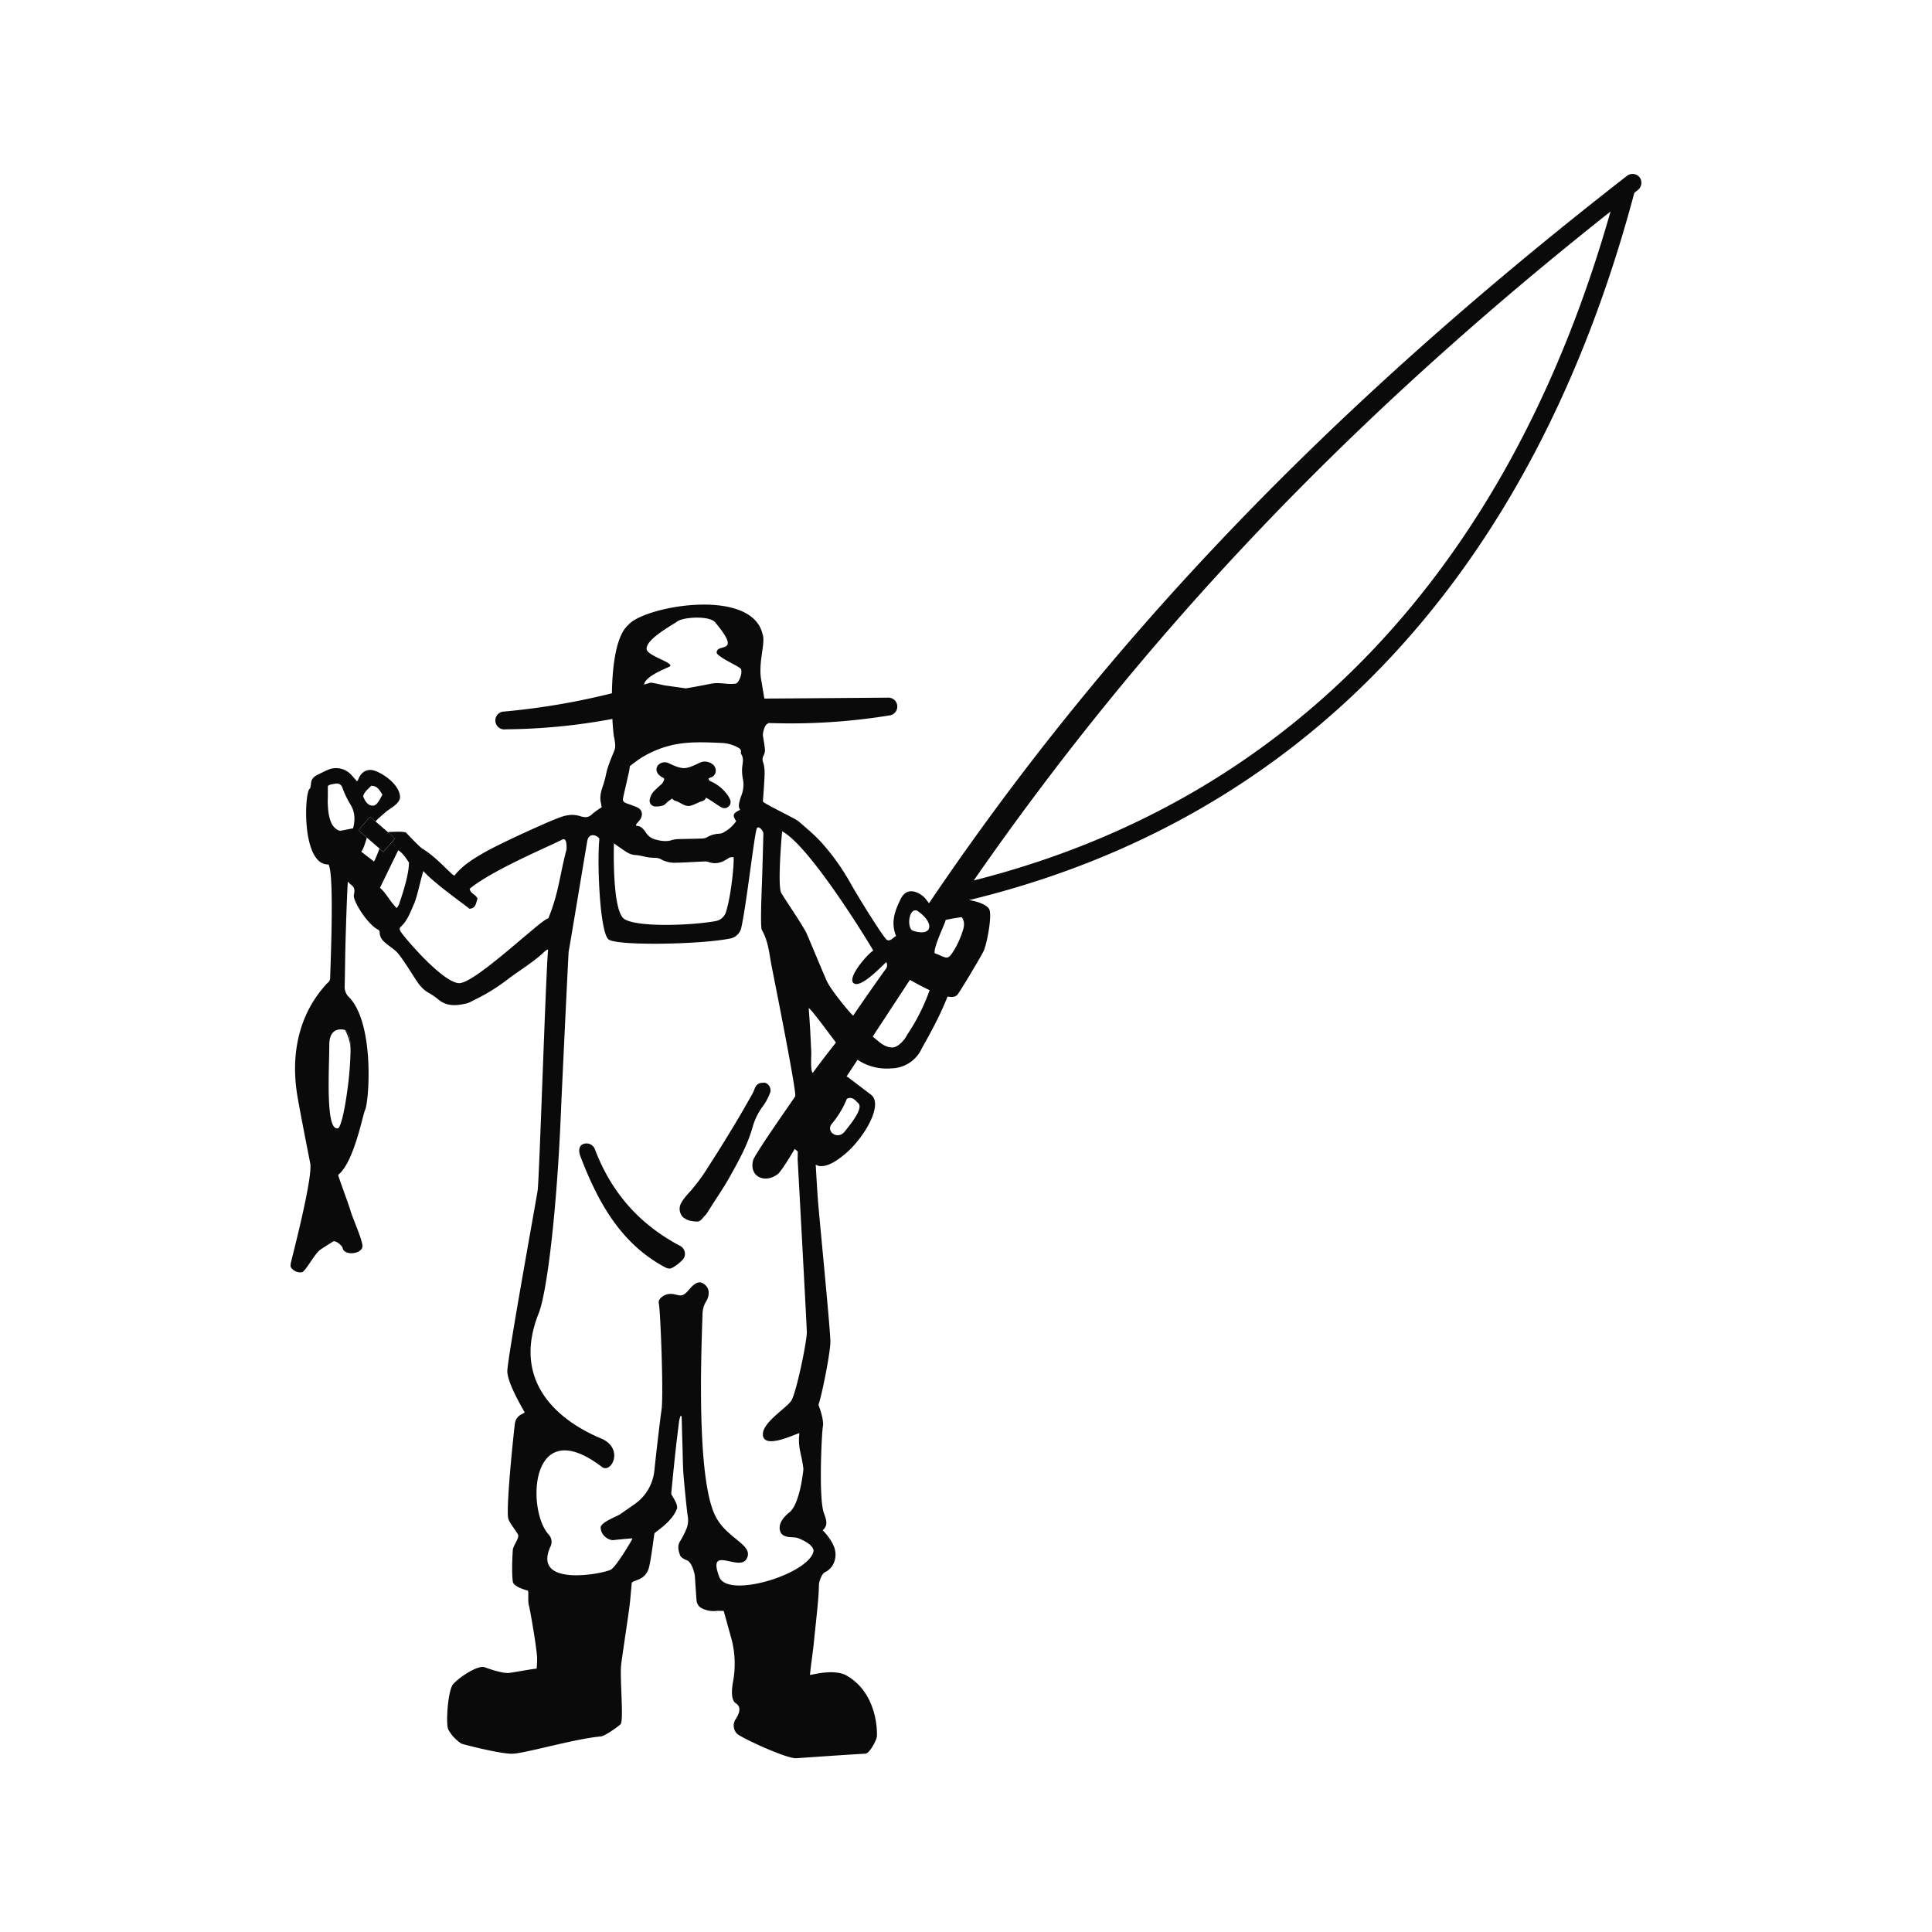 <svg id="Layer_1" data-name="Layer 1" xmlns="http://www.w3.org/2000/svg" viewBox="0 0 1000 1000"><defs><style>.cls-1{opacity:0.96;}</style></defs><title>Swiftwater Icon</title><g class="cls-1"><path d="M181.42,542.69c0,.65,0,1.3,0,1.95C181.44,544,181.44,543.3,181.42,542.69Z"/><path d="M178.58,533.13a22,22,0,0,1,2.84,9.56C181.32,539.18,181.51,535.07,178.58,533.13Z"/><path d="M395.22,572.09a29,29,0,0,0,3.37-6.46c.94-2.41-1.08-5.37-3.3-5.23a10.21,10.21,0,0,0-1,.1l-.27,0c-.2,0-.42.07-.6.12l-.28.1-.45.17-.26.16a2.56,2.56,0,0,0-.35.22c-.08.06-.15.15-.23.22a2.54,2.54,0,0,0-.29.28c-.07.09-.13.2-.2.3a3.07,3.07,0,0,0-.24.35c-.07.11-.13.25-.2.38s-.14.27-.21.43-.12.31-.18.46-.12.29-.18.45a15.62,15.62,0,0,1-1.18,2.48l-.28.5c-2.41,4.23-4.8,8.47-7.29,12.66-2.75,4.62-5.57,9.2-8.4,13.77-2.25,3.62-4.55,7.2-6.85,10.78a90.59,90.59,0,0,1-9.44,12.71c-.6.65-1.19,1.32-1.77,2l-.38.45a22.24,22.24,0,0,0-1.58,2.17c0,.06-.1.12-.14.19s-.12.25-.19.38-.29.45-.41.69a6.18,6.18,0,0,0,.24,6,4.5,4.5,0,0,0,1,1.22l0,0h0l0,0a7.27,7.27,0,0,0,.94.62c.2.12.39.29.61.4a9.75,9.75,0,0,0,1.11.41,6.32,6.32,0,0,0,.61.22,10,10,0,0,0,1.24.23c.19,0,.38.09.57.11.62.08,1.24.12,1.85.15a2.75,2.75,0,0,0,1-.13,3.36,3.36,0,0,0,.93-.46,5.53,5.53,0,0,0,.83-.78l.14-.15.15-.17.44-.52.3-.36,0,0,.42-.45h0a11.81,11.81,0,0,0,1.5-1.94l.09-.12c.61-1,1.24-2,1.87-3,.33-.52.65-1,1-1.56.92-1.43,1.86-2.85,2.78-4.28.6-.91,1.18-1.83,1.76-2.75l1.06-1.67c.91-1.47,1.81-3,2.66-4.49,4.75-8.53,9.55-17,12.12-26.47A33.17,33.17,0,0,1,395.22,572.09Z"/><path d="M376,410.75a20.62,20.62,0,0,0-8.19-6.35c-.56-.22-1.86-1.42-.24-1.87a3.73,3.73,0,0,0,2.82-4.52c-.57-3-5-4.72-7.92-3.34-7.58,3.55-8.5,4.09-16.62.25a4.6,4.6,0,0,0-5.21,1.13c-1.1,1.27-1.19,3,.1,4.69a8.16,8.16,0,0,0,2.71,1.94c1,.57-.63,2.84-1.08,3.25a47.31,47.31,0,0,0-4.31,4.05,8.86,8.86,0,0,0-1.74,3.8,3,3,0,0,0,3.23,3.64,10.93,10.93,0,0,0,3.87-.59c.82-.32,1.9-1.9,4.55-3.54a2.67,2.67,0,0,0,1.7,1.27c2.22.52,4.08,2.61,6.75,2.61,2,0,4.81-1.92,7.07-2.49a2.77,2.77,0,0,0,1.94-1.84c4,2.29,7.51,5.08,8.7,5.34a3.16,3.16,0,0,0,3.76-4.29A10.61,10.61,0,0,0,376,410.75Z"/><path d="M849,92.29A4.67,4.67,0,0,0,842.15,91C688.35,210.68,573.48,330.4,480.86,467.51c-.92-1.17-1.65-2.2-2.49-3.08-1-1.07-7.83-6.5-11.77.12-3.2,6.25-5.82,12.62-2.77,20-.94,0-3,3.15-4.83,1.87S444.21,464.34,440.13,457a116.47,116.47,0,0,0-14.24-20.13c-3.77-4.32-8.15-7.91-12.43-11.66-1.85-1.63-18.68-9.49-18.6-10.44q.45-5.38.75-10.77c.18-3.31.43-6.62-.77-9.86a4.17,4.17,0,0,1,.37-3.05,5.94,5.94,0,0,0,.67-3.75c-.24-2.25-.69-4.48-1-6.72-.15-1.09.88-5.93,2.85-6.18l0-.22a318.84,318.84,0,0,0,62.36-3.87,4.63,4.63,0,0,0-.56-9.25s-50.09.41-63.91.48l-1.46-8.75c-2.06-9.78,2.33-19.89.51-24.71-5.78-24.31-61.26-14.42-69.5-4.63-6.38,5.57-8.23,21.51-8.45,35.35a365.49,365.49,0,0,1-56.47,9.51,4.62,4.62,0,0,0-3.8,5.33h0a4.63,4.63,0,0,0,5.33,3.81,312.84,312.84,0,0,0,55.19-5.37c.31,5.87.8,9.83,1,9.87.68,4.37.63,5-.28,7.21-1.63,4-3.34,7.94-4.13,12.2a51.12,51.12,0,0,1-1.65,5.84c-.95,2.81-1.59,5.64-.82,8.63.16.62.21,1.28.32,2a35.61,35.61,0,0,0-4.86,3.48c-1.92,1.93-3.9,1.87-6.22,1.1a14.22,14.22,0,0,0-4.57-.67,19,19,0,0,0-5.14,1c-3.63,1.31-7.19,2.84-10.72,4.42-5.86,2.62-11.72,5.27-17.5,8.07-4.68,2.26-9.38,4.54-13.83,7.19-4.92,2.93-9.71,6.11-13.36,10.77a8.47,8.47,0,0,1-1.27-.82c-2.75-2.59-5.4-5.3-8.24-7.79a49.7,49.7,0,0,0-7-5.31c-1.5-.9-6.89-6.59-8.43-8.25-.82-.88-7-.45-8.89-.43a1.07,1.07,0,0,0-.53.19l3.66,3.17-6.07,7-2-1.78c-1,2.57-2,5.12-2.85,6.72L187,440.84c1.08-1.43,2.08-4.43,2.88-7.28l-4.4-3.81,6.06-7,2.83,2.45a11.69,11.69,0,0,1,.87-1c1.37-1.29,2.83-2.48,4.23-3.74,2.17-2,7.77-4.45,7.58-8.12-.31-5.73-7.43-11.29-12.82-13.31-4-1.5-7.4.41-8.84,4.53a4.28,4.28,0,0,1-.61.86c-1-1.19-2-2.31-3-3.41a10.68,10.68,0,0,0-11.7-2.7c-1.91.82-3.77,1.76-5.64,2.67s-3.43,2.3-3.47,4.73a12.33,12.33,0,0,1-.5,2.43c-2.94.68-4.68,39.68,9.54,39.31,3.15,4.68,1,52.57.88,58.73a3.12,3.12,0,0,1-1.36,2.58c-20.31,21.56-17.16,48.55-15.74,57.64,1.06,6.76,6.52,34.47,6.77,35.65,1.52,7.39-9.57,49.44-10,51.57-.15.79-.33,1.9.07,2.43a5.78,5.78,0,0,0,5.6,2.46c1.8-.2,6.57-9.53,9.46-11.58,2.14-1.53,4.45-2.83,6.64-4.29,1.28-.86,4.73,2,5,3.31.8,4.13,9.71,3.26,10.26-.62.39-2.78-4.9-14.36-6-18.13-1.4-4.72-6.71-18.69-6.52-19.11,8.16-6.53,12.67-31,13.86-33.48,2.19-4.51,5.11-45.83-8.8-59a7.33,7.33,0,0,1-1.72-5.16c.12-5.3.19-10.6.28-15.9.16-9.68,1-34.79,1.38-38.27,1.75,2.46,4.23,2.07,3.08,7-.58,2.51,5.92,13.71,11.81,17.49.73.47,1.57.71,1.56,1.78,0,3.17,2.12,4.87,4.33,6.59,1.94,1.51,4.11,2.89,5.57,4.8,2.91,3.82,5.45,7.93,8.07,12,2,3.1,4,6.1,7.38,7.95a34.26,34.26,0,0,1,5.19,3.59c4.4,3.57,9.35,3.07,14.3,1.92,1.86-.43,3.55-1.6,5.31-2.42A95.07,95.07,0,0,0,263,506.73c5.65-4.23,11.71-7.92,17.08-12.55,1.06-.92,3.73-3.68,3.59-2.28-1.13,11.18-4.54,118.56-5.38,124.25-.72,4.93-15.93,88.31-15.7,93.82.26,6.32,7.8,18.83,9,21.11a13.13,13.13,0,0,1-1.41.84,6.2,6.2,0,0,0-3.68,5c-.31,2-4.66,42.43-3.46,49,.73,2.72,5.27,7.8,5.23,8.9-.07,2.34-2.69,5.24-2.85,7.57-.31,4.5-.57,11.8,0,16.22.32,2.43,5.2,3.94,7.75,4.7.66.2-.16,5.6.67,8,.33,1,3.5,18.45,4.15,26.27a47.89,47.89,0,0,1-.24,6.12c-1.78,0-13.47,2.26-14.87,2.25-4.16,0-12-3-12.06-3-3.39-1.19-12.66,4.87-16,8.47-3,2.5-4.22,21.1-2.76,23.82a20.35,20.35,0,0,0,6.74,7.25c.38.26,20.25,5.41,26.41,5.24,6.7-.18,32.16-7.74,45.68-8.94,2.28-.2,9-5.06,10.27-6.3,1.84-1.74-.39-23.26.34-30.66.32-3.21,3.33-22.89,4.21-29.55.56-4.2.85-8.44,1.3-13.1,1.66-1.57,6.12-1.2,8.44-6.45,1.22-2.77,2.76-15.85,3.28-19,.14-.8,8.79-5.51,11.59-12.65,1-2.45-2.94-7.23-2.89-7.92.1-1.41,1.39-14.43,1.94-19.52.64-6,1.38-12,2.13-18a20.46,20.46,0,0,1,.69-2.72l.63.1c.15,5.3.27,10.59.44,15.89s.15,10.45.61,15.64c.41,4.61,1.42,15.33,2.05,19.92a11.93,11.93,0,0,1-.68,7,46.12,46.12,0,0,1-3.09,6.07c-1.7,2.5-1,4.91-.21,7.32.4,1.22,2,2.13,3.63,2.75,2.38.91,4,6.25,4.13,8.78.28,4.23.66,10,.83,11.88a5,5,0,0,0,2.87,4.24,13.25,13.25,0,0,0,7.43,1.29c1.27-.08,2.55,0,3.75,0,1.22,4.39,2.38,8.58,3.55,12.77a50.79,50.79,0,0,1,1.36,23.5c-.38,2-1.76,9.6,1.39,11.56,3.72,2.32.76,6.88-.23,8.41a6,6,0,0,0,.84,7.34c1.95,2,25.62,13,30.64,12.67,4.55-.3,27.21-1.9,35.85-2.35,2-.1,5.77-6.83,5.91-9.14.13-1.79.48-22.55-16.31-31.63-6.76-3.09-17.06,0-18.34,0,.24-3.24,1.58-12.43,1.87-15.42.76-7.73,1.66-15.44,2.34-23.17.25-2.85.36-5.14.42-8,0-1.69,1.52-5.86,3.09-6.56,4.25-1.9,6.51-7.16,5.07-12.16-1.22-4.22-5.27-8.71-6.23-9.53,3.22-2.83,1.65-5.92.52-9.33-2.58-7.72-1.07-40.72-.39-44.53.59-3.26-1.82-10-2.32-11.07,1.58-4.05,6.31-27.29,6.19-33-.15-7.53-6-66.46-6.48-73.45-.43-6-.77-11.93-1.11-17.9a8.4,8.4,0,0,0,1.62.67c2.13.41,4.89-.31,8-2.12a46.67,46.67,0,0,0,11.91-10.59c7.14-8.65,12.11-20,7.27-24l-11.6-8.84a5.14,5.14,0,0,0-1.24-.72l5.69-8.68A27,27,0,0,0,461.05,553a17.7,17.7,0,0,0,16.1-10.41c5-8.9,9.38-16.88,13.3-26.78,2.32.41,4.2.23,5.11-1,1.07-1,12.57-20.32,13.63-22.7,1.65-3.68,4.62-19.05,2.69-21.75-1.78-2.49-6.39-3.82-10.24-4.48C674.34,424,793.3,297.59,845.92,99.81l1.72-1.36A4.83,4.83,0,0,0,849,92.29ZM192.08,406.71c3.32,0,4.34,2.31,5.86,4.57-1.09,2-2.68,5.54-4.59,5.7-2.32.19-4-1.26-5.36-4.74C188.45,409.6,191.58,407.62,192.08,406.71Zm-13.5,126.42c2.93,1.94,2.74,6,2.84,9.56,0,.61,0,1.27,0,1.95a169.64,169.64,0,0,1-1.54,19c-1.46,11.07-3.67,21.28-5.34,20.37-6.18.51-4.08-31.64-4.1-43.14C170.44,530.43,178.58,533.13,178.58,533.13Zm4.18-104.4c-2.2.43-4.28.89-6.37,1.23-1.44.24-3.73-1.64-4.69-3.62-1.71-3.51-1.91-7.28-2.08-11.07,0-1,.06-2.08.07-3.12,0-1.56,0-3.13,0-5.24.75-.91,2.42-1,3.95-1.29a3,3,0,0,1,3.57,2.07,48.2,48.2,0,0,0,3.83,8.15C183.82,420,183.93,424.27,182.76,428.73Zm291.73,42.52c9.22,5.9,8.7,13.88-1.85,10.53C469.34,480.77,470.11,470.22,474.49,471.25Zm-91.38-52.11c-3.58,1.78-4.27,2.62-2.06,5.88a18.53,18.53,0,0,1-6.86,6,4.78,4.78,0,0,1-1.9.5,13.81,13.81,0,0,0-6.45,1.89c-1.1.67-2.73.61-4.13.66-3.5.14-7,.13-10.5.25a13.13,13.13,0,0,0-3.37.49c-3.14,1-6.15.42-9.19-.45a8.17,8.17,0,0,1-4.36-3.48c-1.23-1.75-2.45-3.38-5-3.45,0-.23,0-.47-.07-.7.53-.63,1.05-1.26,1.59-1.88,1.88-2.12,2.38-5.6-1.38-7.14-1.57-.65-3.18-1.21-4.78-1.78-2.15-.77-2.51-1.37-2-3.61.95-4.24,1.94-8.47,2.88-12.72.25-1.1.37-2.23.51-3.09,1.91-1.41,3.59-2.78,5.39-3.95a52,52,0,0,1,14.18-6.32c9.27-2.62,18.72-2.08,28.15-1.68a18.86,18.86,0,0,1,8.14,2.31c.94.51,1.79,1.09,1.62,2.39a1.79,1.79,0,0,0,.13,1.11c1.44,2.19.76,4.45.5,6.79a21.12,21.12,0,0,0,.35,5.87,15.68,15.68,0,0,1-.53,8.1c-.34,1-.75,1.94-1,2.94C382.6,415.79,381.9,417.51,383.11,419.14Zm-48.44-83.31c-.09-5.1,12.59-11.83,15.93-14.2s17.43-3.1,19.85.82c13.92,16.84.21,10.07.51,15.44.67,2.35,11.91,7.08,12.57,8.41.9,1.83-1,7.29-2.79,7.55-3.89.57-7.95-.68-11.84-.1-1.57.23-7.42,1.48-13.9,2.55l-11.22-1.59c-.54-.11-6.51-1.47-7-1.37-1.14.34-2.27.65-3.41,1,.55-4.61,12.91-8.89,13.45-9.48C348.59,342.82,334.73,339.47,334.67,335.83ZM317.76,436.5c1.57,1.18,5.3,3.73,6.53,4.52a9.86,9.86,0,0,0,4.78,1.56c2.25.14,4.45.87,6.69,1.21,1.47.22,3,.17,4.46.31a6.27,6.27,0,0,1,2.16.8,14.76,14.76,0,0,0,7.87,1.63c4.53-.08,9.06-.41,13.59-.6a7.2,7.2,0,0,1,2.79.19c3.53,1.36,6.72.47,9.67-1.44,1.63-1.05,1.4-1,3.38-1,.43,2.41-1.11,19.35-3.89,28.31a6.88,6.88,0,0,1-5.33,4.75c-11.55,2.17-39.95,3.45-47.23-1C316.67,471.78,317.76,437.37,317.76,436.5ZM205.33,470c-3.4-3.25-5.26-7.53-8.66-10.48l9.45-19.44c2.51,1.62,3.95,4,5.56,6.35,0,7.15-4.39,19.34-5.19,21.76A9.5,9.5,0,0,1,205.33,470Zm32.23,38.88c-8.71-.41-28.94-24.46-30.2-26.74-.56-1-.75-1.69.1-2.47,3.54-3.25,5-7.73,6.89-11.92,1.66-3.76,3.39-12.77,4.82-16.9,4.83,5.8,22,17.9,23.79,19.51,3.47-.12,3.33-3.05,4.19-5.12-.68-2.27-3.64-2.59-4.06-5.21,11.65-9.65,41.65-22.18,47.75-25.38,2.34-1.23,2.43,2.15,2.43,4.85-3.65,13.78-4,22.45-9.46,35.86C281,475,245.86,509.26,237.56,508.88ZM372.31,816.23c-6.5-17.06,10.22-2.54,14.1-9.33,4.12-7.21-10-10.28-16-21.95-10.22-19.78-7.34-87.22-6.77-105.24a12.69,12.69,0,0,1,1.9-6.18c1.6-2.61,2.33-6.86-1.61-9.22-3.34-2.19-6.66,2.6-7.85,3.86-2.23,2.39-3.33,2.71-5.93,2s-5.09-.73-7.47,1.08c-1.32,1-2,2.12-1.65,3.6.82,3.76,2.49,47.1,1.39,54.78-.78,5.43-2.6,20.74-3.73,31.62a24.13,24.13,0,0,1-10.2,17.29c-3.34,2.34-6.39,4.42-7.23,5.06-1.54,1.17-10.5,4.3-10.37,7.13.2,4.5,4.72,6.68,6.69,6.43,3.09-.38,9.61-1,9.78-.86-.25.92-8,13.91-10.94,16s-41.43,9.83-31.5-11.8a5.55,5.55,0,0,0-.83-6.12c-11.63-12.32-10.09-63.74,27.44-35.11,4.89,3.74,11.78-9.65-.5-14.77-19.21-8-47.11-27.48-32.19-64.77,4.12-10.29,9.41-51.66,11.58-106.05.26-6.44,3.74-79.8,3.93-81.21.42-1.84,9.53-57,9.72-57.66,1.09-4.12,5.27-2.32,6.17-.65-1.24,11.65.13,47.75,4.64,52,3.68,3.47,47.42,2.8,63.21-.41a7.27,7.27,0,0,0,5.61-5.6c2.89-13.07,6.86-49.86,8.14-51.56,1-1.36,3.3,1.7,3.28,2.69-.16,7.2-.39,14.4-.59,21.61-.13,4.83-1.19,26.77-.2,28.47,3.5,6.06,3.78,12.3,5.14,19.1,1,5.1,13.09,65.44,12.12,67-1.7,2.71-18.78,26.75-21.68,32.73-2.6,9,6.32,12.77,13,7.24,2.12-2.27,6.06-8.73,8.43-12.73l1.57,1.29c0,2-.05,4-.05,4,.12,2.09,4.71,86.34,4.75,89.41.07,5-5.62,32.5-8.23,35.89-3.28,4.24-15.35,11.49-14.48,17.76,1.05,7.54,19-2,18.85-1.14-.91,7.7,1.32,10.87,2.09,18.54,0,0-1.63,18.1-7.42,22.5-1.54,1.16-6.12,5.27-4.57,9.71,1.3,3.76,6.73,2.72,8.62,3.29,1.29.38,8.45,3.16,8.64,6.78C419.23,814.49,376.71,827.75,372.31,816.23Zm47.61-271.72c-.21-3.88-.37-7.76-.58-11.64-.07-1.32-.59-9.2-.76-11.06,1.33.33,13.3,16.94,14.13,17.8-4.51,5.66-9.33,12-12,15.7C419.34,554.74,420,545.59,419.92,544.51Zm24.15,26.34c2,1.64.7,5.68-7,15-3.52,4.27-9.85-.15-6.48-4.23a48,48,0,0,0,7.75-12.87C441.24,567.15,443.12,570.07,444.07,570.85Zm-16.23-63.32c-3.5-8-6.78-16.16-10.26-24.2-1.62-3.72-10.56-16.71-13.26-21.24-1.93-4,.33-30.36.52-31.78,14.54,7.54,46.3,60,47.21,61.77-1.8.45-13.73,13.6-10.3,16.73,3.74,3.41,16.25-10.48,17-10.81a3.31,3.31,0,0,1-.51,3.86c-2.46,3.36-12.75,18-16.61,23.81C441.36,526.06,430,512.56,427.84,507.53Zm41.71,28.05c-1.11,2.46-4.29,6-6.93,6.51s-6-1.34-8-3.16l-2.91-2.4,19.22-29.3c.07-.13,4.85,2.78,10.24,5.28A102,102,0,0,1,469.55,535.58Zm28.73-53.73a43.05,43.05,0,0,1-5.76,11.94c-1.51,2-2.24,2.25-4.58,1.32-.7-.28-1.37-.63-2.07-.92s-1.39-.54-2.08-.8c-.77-3.16,5.94-16.45,5.64-17.25,1.54-.29,2.89-.58,4.24-.81s2.77-.42,4.09-.62C499.51,477.07,499.09,479.52,498.28,481.85ZM504,455.73C593.39,327,698.79,216.3,833.61,109.47,780.85,295.12,667.23,414.47,504,455.73Z"/><path d="M352.08,644.9c-21.17-11.2-35.61-27.57-44.17-50.06a4.63,4.63,0,0,0-6-2.69c-2.39.91-2.48,3.74-1.57,6.14,9.26,24.34,21.23,45.66,44.15,57.78a4.55,4.55,0,0,0,2.16.54c1.66,0,6.51-3.88,7.34-5.45A4.63,4.63,0,0,0,352.08,644.9Z"/><polygon points="185.49 429.75 189.89 433.56 196.37 439.17 198.43 440.95 204.49 433.94 200.83 430.77 194.38 425.19 191.55 422.74 185.49 429.75"/></g></svg>